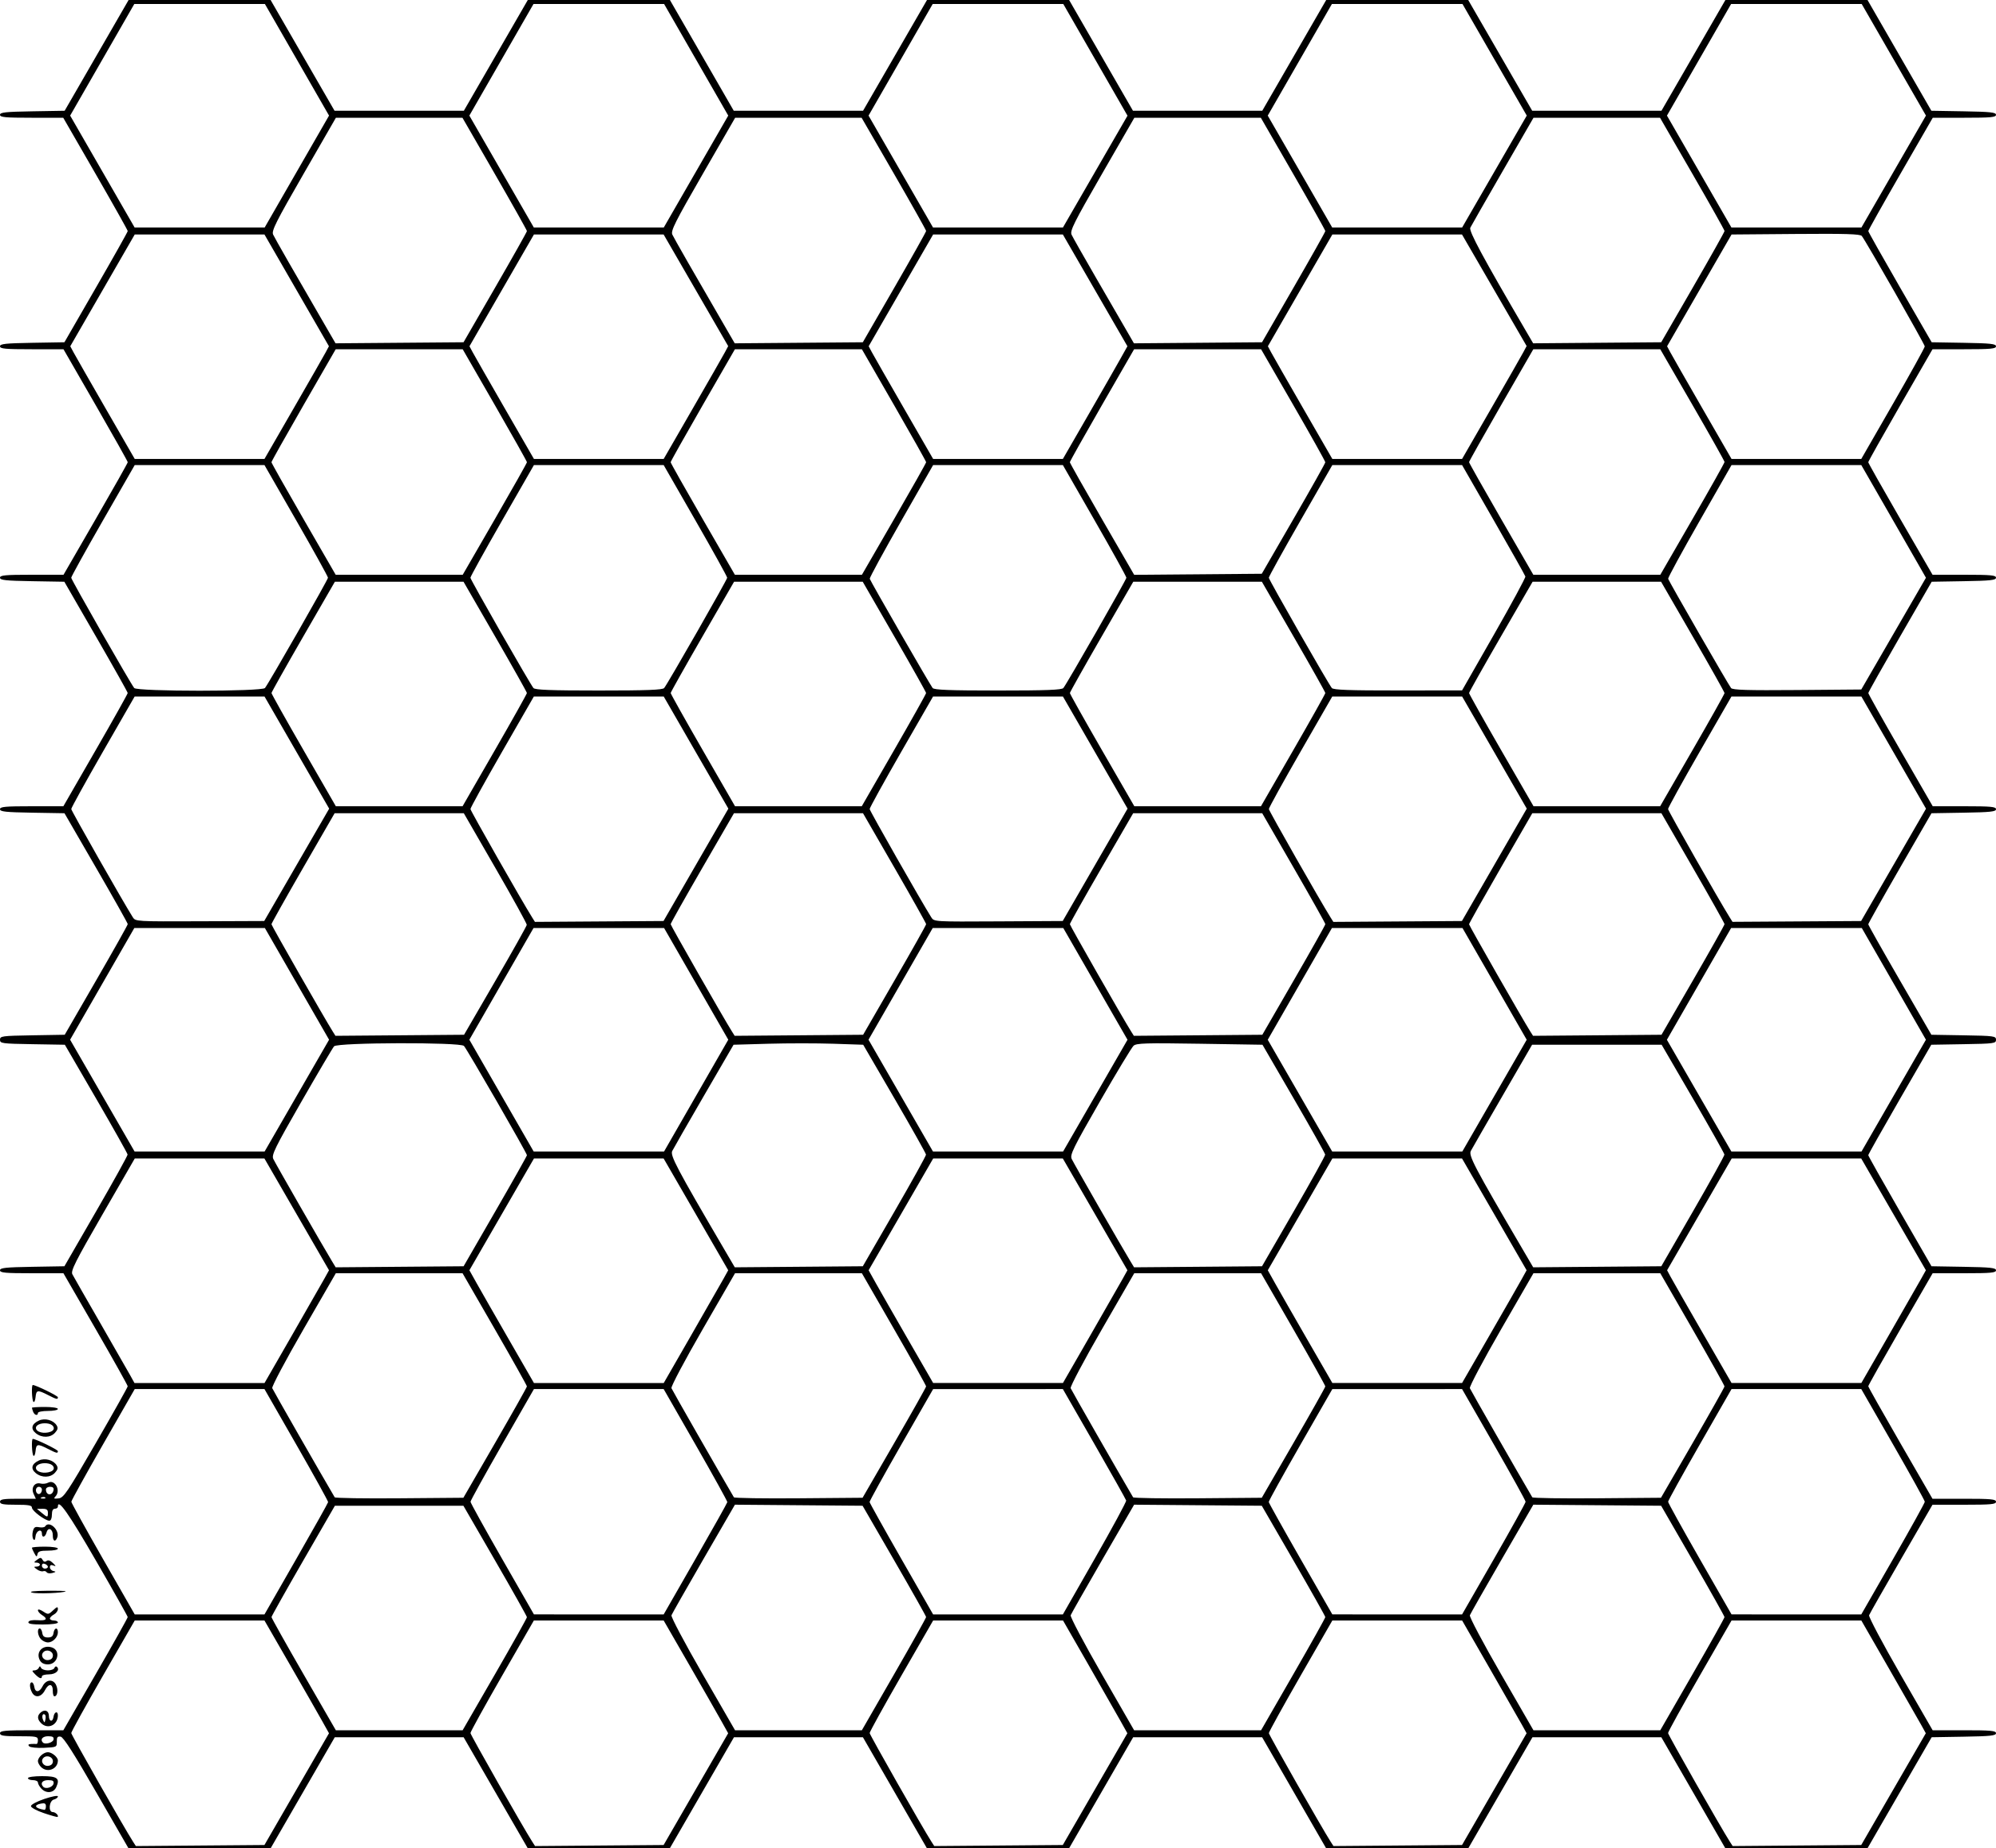 <?xml version="1.0" encoding="UTF-8" standalone="no"?>
<svg
   xmlns:dc="http://purl.org/dc/elements/1.1/"
   xmlns:cc="http://creativecommons.org/ns#"
   xmlns:rdf="http://www.w3.org/1999/02/22-rdf-syntax-ns#"
   xmlns:svg="http://www.w3.org/2000/svg"
   xmlns="http://www.w3.org/2000/svg"
   xmlns:sodipodi="http://sodipodi.sourceforge.net/DTD/sodipodi-0.dtd"
   xmlns:inkscape="http://www.inkscape.org/namespaces/inkscape"
   version="1.1"
   id="svg2"
   width="320"
   height="296.32"
   viewBox="0 0 320 296.32"
   sodipodi:docname="honeycomb.svg"
   inkscape:version="1.0.2-2 (e86c870879, 2021-01-15)">
  <defs
     id="defs6" />
  <sodipodi:namedview
     pagecolor="#ffffff"
     bordercolor="#666666"
     borderopacity="1"
     objecttolerance="10"
     gridtolerance="10"
     guidetolerance="10"
     inkscape:pageopacity="0"
     inkscape:pageshadow="2"
     inkscape:window-width="984"
     inkscape:window-height="480"
     id="namedview4"
     showgrid="false"
     inkscape:zoom="0.34590982"
     inkscape:cx="159.90307"
     inkscape:cy="47.752436"
     inkscape:window-x="0"
     inkscape:window-y="0"
     inkscape:window-maximized="0"
     inkscape:current-layer="g10" />
  <g
     inkscape:groupmode="layer"
     inkscape:label="Image"
     id="g10">
    <path
       style="fill:#000000;stroke-width:0.32"
       d="m 15.459,287.44 c -3.666,-6.369 -5.289,-8.906 -5.739,-8.974 -0.498,-0.074 -0.625,0.09 -0.614,0.8 0.013,0.877 -0.025,0.895 -2.034,0.99 -1.141,0.054 -2.196,-0.052 -2.384,-0.24 -0.235,-0.235 -0.149,-0.348 0.287,-0.374 0.343,-0.021 0.732,-0.021 0.864,0 0.132,0.021 0.24,-0.25 0.24,-0.602 0,-0.595 -0.213,-0.64 -3.04,-0.64 -2.489,0 -3.04,-0.087 -3.04,-0.48 0,-0.406 0.778,-0.48 5.079,-0.48 h 5.079 l 5.161,-8.947 c 2.839,-4.921 5.159,-9.061 5.156,-9.2 -0.003,-0.139 -2.295,-4.213 -5.094,-9.053 C 10.969,242.611 9.28,240.212 9.28,241.577 c 0,0.189 -0.216,0.343 -0.48,0.343 -0.32,0 -0.48,0.32 -0.48,0.96 0,0.562 -0.168,0.96 -0.406,0.96 -0.672,0 -2.794,-1.589 -2.794,-2.092 0,-0.372 -0.526,-0.468 -2.56,-0.468 -2.062,0 -2.56,-0.093 -2.56,-0.48 0,-0.391 0.533,-0.48 2.873,-0.48 H 5.746 l -0.36,-0.791 c -0.452,-0.991 0.167,-1.898 1.123,-1.648 0.349,0.091 0.889,0.029 1.2,-0.137 1.108,-0.593 2.094,1.273 1.17,2.216 -0.323,0.33 -0.225,0.388 0.507,0.304 0.823,-0.095 1.381,-0.925 5.994,-8.905 2.798,-4.84 5.09,-8.922 5.093,-9.071 0.003,-0.149 -2.314,-4.289 -5.149,-9.2 l -5.155,-8.929 H 5.085 C 0.816,204.16 0,204.084 0,203.688 c 0,-0.393 0.865,-0.487 5.163,-0.56 l 5.163,-0.088 5.077,-8.793 c 2.793,-4.836 5.066,-8.94 5.052,-9.12 -0.014,-0.18 -2.283,-4.215 -5.042,-8.967 l -5.016,-8.64 -5.198,-0.088 C 0.287,167.349 0,167.31 0,166.72 c 0,-0.59 0.287,-0.629 5.188,-0.712 l 5.188,-0.088 5.052,-8.745 c 2.779,-4.81 5.052,-8.858 5.052,-8.996 0,-0.138 -2.282,-4.195 -5.071,-9.015 L 10.338,130.4 5.169,130.312 C 0.866,130.239 0,130.145 0,129.752 0,129.356 0.816,129.28 5.079,129.28 h 5.079 l 5.161,-8.958 c 2.838,-4.927 5.158,-9.067 5.155,-9.2 -0.003,-0.133 -2.29,-4.202 -5.083,-9.042 L 10.315,93.28 5.157,93.192 C 0.865,93.119 0,93.025 0,92.632 0,92.236 0.817,92.16 5.092,92.16 H 10.185 L 15.332,83.248 C 18.164,78.346 20.48,74.236 20.48,74.114 c 0,-0.122 -2.318,-4.248 -5.151,-9.168 l -5.151,-8.946 H 5.089 C 0.817,56 0,55.924 0,55.528 c 0,-0.393 0.865,-0.487 5.164,-0.56 l 5.164,-0.088 5.074,-8.8 c 2.791,-4.84 5.075,-8.903 5.076,-9.029 7.79e-4,-0.126 -2.325,-4.266 -5.169,-9.2 l -5.171,-8.971 H 5.069 C 0.814,18.88 0,18.804 0,18.408 c 0,-0.393 0.868,-0.487 5.183,-0.56 L 10.366,17.76 15.492,8.88 20.618,0 H 32 43.382 l 5.126,8.88 5.126,8.88 H 64 74.365 L 79.492,8.88 84.618,0 H 96.01 107.401 l 5.118,8.88 5.118,8.88 h 10.364 10.364 L 143.492,8.88 148.618,0 h 11.392 11.392 l 5.118,8.88 5.118,8.88 h 10.364 10.364 L 207.492,8.88 212.618,0 h 11.383 11.383 l 5.13,8.88 5.13,8.88 h 10.361 10.361 L 271.492,8.88 276.618,0 h 11.392 11.392 l 5.118,8.88 5.118,8.88 5.181,0.088 c 4.314,0.073 5.181,0.167 5.181,0.56 0,0.396 -0.814,0.472 -5.069,0.472 h -5.069 l -5.171,8.971 c -2.844,4.934 -5.168,9.074 -5.165,9.2 0.003,0.126 2.29,4.189 5.083,9.029 l 5.077,8.8 5.157,0.088 c 4.293,0.073 5.157,0.167 5.157,0.56 0,0.396 -0.817,0.472 -5.089,0.472 h -5.089 l -5.151,8.946 c -2.833,4.92 -5.151,9.046 -5.151,9.168 0,0.122 2.319,4.232 5.153,9.134 l 5.153,8.912 h 5.087 c 4.27,0 5.087,0.076 5.087,0.472 0,0.393 -0.864,0.487 -5.155,0.56 l -5.155,0.088 -5.077,8.8 c -2.792,4.84 -5.081,8.91 -5.085,9.045 -0.004,0.135 2.318,4.275 5.161,9.2 l 5.168,8.955 h 5.072 c 4.257,0 5.072,0.076 5.072,0.472 0,0.393 -0.866,0.487 -5.172,0.56 l -5.172,0.088 -5.068,8.789 c -2.788,4.834 -5.068,8.891 -5.068,9.017 0,0.126 2.277,4.163 5.06,8.971 l 5.06,8.743 5.18,0.088 c 4.893,0.083 5.18,0.123 5.18,0.712 0,0.59 -0.287,0.629 -5.188,0.712 l -5.188,0.088 -5.052,8.745 c -2.779,4.81 -5.052,8.843 -5.052,8.962 0,0.119 2.281,4.176 5.069,9.015 l 5.069,8.798 5.171,0.088 c 4.305,0.073 5.171,0.167 5.171,0.56 0,0.396 -0.816,0.472 -5.079,0.472 h -5.079 l -5.161,8.947 c -2.839,4.921 -5.161,9.046 -5.161,9.168 0,0.121 2.316,4.231 5.148,9.133 l 5.148,8.912 h 5.092 c 4.313,0 5.092,0.073 5.092,0.48 0,0.407 -0.779,0.48 -5.091,0.48 h -5.091 l -4.996,8.631 c -2.748,4.747 -5.074,8.835 -5.17,9.086 -0.096,0.25 2.157,4.502 5.007,9.449 l 5.182,8.994 h 5.079 c 4.264,0 5.079,0.076 5.079,0.472 0,0.393 -0.865,0.487 -5.157,0.56 l -5.157,0.088 -5.132,8.88 -5.132,8.88 h -11.421 -11.421 l -5.118,-8.88 -5.118,-8.88 H 256.016 245.686 l -5.132,8.88 -5.132,8.88 h -11.421 -11.421 l -5.118,-8.88 -5.118,-8.88 h -10.336 -10.336 l -5.125,8.88 -5.125,8.88 h -11.422 -11.421 l -5.118,-8.88 -5.118,-8.88 H 128.009 117.672 l -5.129,8.88 -5.129,8.88 H 96 84.586 l -5.129,-8.88 -5.129,-8.88 H 64 53.672 l -5.129,8.88 -5.129,8.88 h -11.421 -11.421 z m 32.111,-0.56 5.175,-8.96 -1.173,-2.098 c -0.645,-1.154 -2.973,-5.222 -5.173,-9.04 l -4,-6.942 -10.4,0.002 -10.4,0.002 -5.093,8.848 c -2.801,4.867 -5.088,9.006 -5.082,9.198 0.009,0.297 8.508,15.242 9.891,17.394 l 0.465,0.724 10.307,-0.084 10.307,-0.084 5.175,-8.96 z m 63.997,0 5.174,-8.96 -1.171,-2.098 c -0.644,-1.154 -2.97,-5.222 -5.17,-9.04 l -4,-6.942 H 95.995 85.589 l -5.088,8.849 c -2.798,4.867 -5.083,9.007 -5.077,9.2 0.009,0.298 8.503,15.236 9.891,17.396 l 0.465,0.724 10.306,-0.084 10.306,-0.084 z m 64,0 5.174,-8.96 -1.171,-2.093 c -0.644,-1.151 -2.965,-5.219 -5.157,-9.04 l -3.987,-6.947 -10.413,0.002 -10.413,0.002 -5.093,8.848 c -2.801,4.867 -5.088,9.006 -5.082,9.198 0.01,0.297 8.508,15.242 9.89,17.394 l 0.465,0.724 10.306,-0.084 10.306,-0.084 5.174,-8.96 z m 64.005,0 5.176,-8.96 -0.725,-1.312 c -0.399,-0.722 -2.725,-4.79 -5.169,-9.04 l -4.444,-7.728 -10.405,9.6e-4 -10.405,9.6e-4 -5.093,8.863 c -2.801,4.875 -5.088,9.014 -5.082,9.199 0.01,0.287 8.546,15.289 9.89,17.38 l 0.465,0.724 10.307,-0.084 10.307,-0.084 5.176,-8.96 z m 64,0 5.176,-8.96 -0.725,-1.312 c -0.399,-0.722 -2.725,-4.79 -5.169,-9.04 l -4.444,-7.728 -10.405,0.002 -10.405,0.002 -5.093,8.848 c -2.801,4.867 -5.088,9.006 -5.082,9.198 0.01,0.297 8.508,15.242 9.89,17.394 l 0.465,0.724 10.307,-0.084 10.307,-0.084 5.176,-8.96 z M 8.583,278.934 c 0.078,-0.405 -0.134,-0.534 -0.88,-0.534 -0.885,0 -1.312,0.525 -0.824,1.013 0.364,0.364 1.608,0.014 1.704,-0.48 z M 79.325,268.511 c 2.835,-4.911 5.153,-9.051 5.151,-9.2 -0.002,-0.149 -2.294,-4.231 -5.093,-9.071 l -5.089,-8.8 H 63.992 53.69 l -5.078,8.8 c -2.793,4.84 -5.081,8.914 -5.085,9.053 -0.004,0.139 2.315,4.279 5.154,9.2 l 5.161,8.947 h 10.164 10.164 z m 64.003,-0.024 c 2.834,-4.924 5.15,-9.064 5.147,-9.2 -0.003,-0.136 -2.296,-4.207 -5.095,-9.047 l -5.09,-8.8 -10.233,-0.084 -10.233,-0.084 -4.999,8.635 c -2.749,4.749 -5.078,8.843 -5.176,9.096 -0.099,0.258 2.109,4.424 5.008,9.449 l 5.185,8.988 h 10.166 10.166 z m 64.001,0.007 c 2.833,-4.92 5.148,-9.06 5.145,-9.2 -0.003,-0.14 -2.296,-4.214 -5.095,-9.054 l -5.09,-8.8 -10.233,-0.084 -10.233,-0.084 -4.999,8.635 c -2.749,4.749 -5.078,8.841 -5.174,9.093 -0.097,0.253 2.141,4.483 4.999,9.449 l 5.174,8.992 h 10.177 10.177 l 5.151,-8.946 z m 64,0 c 2.833,-4.92 5.148,-9.06 5.145,-9.2 -0.003,-0.14 -2.291,-4.214 -5.083,-9.054 l -5.077,-8.8 -10.245,-0.084 -10.245,-0.084 -4.999,8.635 c -2.749,4.749 -5.078,8.843 -5.176,9.096 -0.099,0.258 2.109,4.424 5.008,9.449 l 5.185,8.988 h 10.168 10.168 l 5.151,-8.946 z M 47.485,249.994 c 2.797,-4.881 5.101,-8.991 5.12,-9.133 C 52.624,240.718 50.336,236.581 47.52,231.667 L 42.4,222.732 H 32 21.6 l -5.085,8.874 c -2.797,4.881 -5.082,9.018 -5.079,9.194 0.003,0.176 2.292,4.313 5.085,9.194 l 5.079,8.874 10.4,-1.3e-4 10.4,-1.3e-4 z m 64,0 c 2.797,-4.881 5.101,-8.991 5.12,-9.133 0.019,-0.142 -2.269,-4.28 -5.085,-9.194 l -5.12,-8.935 H 96 85.6 l -5.085,8.874 c -2.797,4.881 -5.084,9.018 -5.083,9.194 0.001,0.176 2.289,4.312 5.085,9.191 l 5.083,8.871 10.4,0.003 10.4,0.003 5.085,-8.874 z m 64.035,-0.089 c 2.816,-4.93 5.079,-9.117 5.03,-9.304 -0.05,-0.187 -2.354,-4.285 -5.12,-9.105 l -5.03,-8.764 -10.4,0.003 -10.4,0.003 -5.107,8.913 c -2.809,4.902 -5.094,9.038 -5.079,9.191 0.015,0.153 2.313,4.272 5.107,9.153 l 5.079,8.874 10.4,-1.3e-4 10.4,-1.3e-4 5.12,-8.964 z m 63.973,0.089 c 2.801,-4.881 5.093,-9.018 5.093,-9.194 0,-0.176 -2.292,-4.313 -5.093,-9.194 L 234.4,222.732 l -10.4,0.003 -10.4,0.003 -5.111,8.91 c -2.811,4.9 -5.099,9.036 -5.083,9.191 0.016,0.155 2.316,4.273 5.111,9.152 l 5.083,8.871 10.4,0.003 10.4,0.003 5.093,-8.874 z m 64,0 c 2.801,-4.881 5.093,-9.018 5.093,-9.194 0,-0.176 -2.292,-4.313 -5.093,-9.194 L 298.4,222.732 l -10.4,-1.6e-4 -10.4,-1.6e-4 -5.085,8.874 c -2.797,4.881 -5.084,9.018 -5.083,9.194 10e-4,0.176 2.289,4.312 5.085,9.191 l 5.083,8.871 10.4,0.003 10.4,0.003 5.093,-8.874 z M 7.68,242.56 c 0,-0.487 -0.21,-0.637 -0.88,-0.629 l -0.88,0.011 0.755,0.629 C 7.614,243.353 7.68,243.352 7.68,242.56 Z M 7.273,240.127 C 7.167,240.02 6.891,240.009 6.66,240.101 c -0.255,0.102 -0.179,0.178 0.193,0.193 0.337,0.014 0.526,-0.062 0.42,-0.168 z m 72.106,-8.767 c 2.799,-4.84 5.092,-8.914 5.095,-9.053 0.003,-0.139 -2.317,-4.279 -5.156,-9.2 l -5.161,-8.947 H 63.998 53.84 l -5.185,8.984 c -2.89,5.006 -5.107,9.187 -5.009,9.444 0.127,0.331 7.716,13.592 10.013,17.497 0.079,0.134 4.753,0.206 10.387,0.16 l 10.243,-0.084 z m 64,0 c 2.799,-4.84 5.092,-8.914 5.095,-9.054 0.003,-0.14 -2.312,-4.28 -5.145,-9.2 l -5.151,-8.946 H 128.009 117.84 l -5.185,8.984 c -2.89,5.006 -5.107,9.187 -5.009,9.444 0.127,0.331 7.716,13.592 10.013,17.497 0.079,0.134 4.753,0.206 10.387,0.16 l 10.243,-0.084 z m 64,0 c 2.799,-4.84 5.092,-8.914 5.095,-9.054 0.003,-0.14 -2.312,-4.28 -5.145,-9.2 l -5.151,-8.946 h -10.168 -10.168 l -5.185,8.988 c -2.852,4.943 -5.106,9.193 -5.01,9.444 0.126,0.328 7.729,13.613 10.012,17.493 0.079,0.134 4.753,0.206 10.387,0.16 l 10.243,-0.084 z m 64,0 c 2.799,-4.84 5.092,-8.914 5.095,-9.054 0.003,-0.14 -2.312,-4.28 -5.145,-9.2 l -5.151,-8.946 h -10.168 -10.168 l -5.185,8.988 c -2.852,4.943 -5.106,9.193 -5.01,9.444 0.126,0.328 7.729,13.613 10.012,17.493 0.079,0.134 4.753,0.206 10.387,0.16 l 10.243,-0.084 z M 6.72,238.861 c 0,-0.254 -0.216,-0.461 -0.48,-0.461 -0.482,0 -0.658,0.676 -0.275,1.058 C 6.263,239.757 6.72,239.396 6.72,238.861 Z m 1.863,0.072 c 0.07,-0.36 -0.113,-0.533 -0.56,-0.533 -0.365,0 -0.663,0.192 -0.663,0.427 0,0.98 1.037,1.071 1.223,0.107 z M 46.854,214.032 c 2.444,-4.25 4.77,-8.318 5.169,-9.04 l 0.725,-1.312 -5.177,-8.96 -5.177,-8.96 H 32 21.605 l -5.169,8.96 c -4.363,7.563 -5.117,9.06 -4.836,9.6 0.183,0.352 2.159,3.808 4.391,7.68 2.232,3.872 4.397,7.652 4.812,8.4 l 0.755,1.36 h 10.426 10.426 z m 64,0 c 2.444,-4.25 4.77,-8.318 5.169,-9.04 l 0.725,-1.312 -5.177,-8.96 -5.177,-8.96 H 96 85.605 l -5.175,8.96 -5.175,8.96 1.173,2.098 c 0.645,1.154 2.973,5.222 5.173,9.04 l 4,6.942 h 10.405 10.405 z m 64,0 c 2.444,-4.25 4.77,-8.318 5.169,-9.04 l 0.725,-1.312 -5.177,-8.96 -5.177,-8.96 h -10.393 -10.393 l -5.174,8.96 -5.174,8.96 1.171,2.1 c 0.644,1.155 2.97,5.221 5.17,9.037 l 4,6.937 10.405,0.003 10.405,0.003 4.444,-7.728 z m 63.925,0.126 c 2.409,-4.179 4.737,-8.246 5.174,-9.038 l 0.795,-1.44 -5.177,-8.96 -5.177,-8.96 H 224 213.605 l -5.175,8.96 -5.175,8.96 1.173,2.1 c 0.645,1.155 2.973,5.221 5.173,9.037 l 4,6.937 10.4,9.6e-4 10.4,9.6e-4 4.379,-7.598 z m 64.075,-0.126 c 2.444,-4.25 4.773,-8.318 5.175,-9.04 l 0.731,-1.312 -5.184,-8.96 -5.184,-8.96 H 288.009 277.626 l -5.178,8.96 -5.178,8.96 0.525,0.986 c 0.289,0.543 2.613,4.609 5.165,9.037 l 4.64,8.051 10.405,0.003 10.405,0.003 4.444,-7.728 z M 79.402,194.247 c 2.793,-4.836 5.078,-8.893 5.078,-9.015 0,-0.331 -9.608,-17 -10.1,-17.523 -0.577,-0.613 -20.245,-0.556 -20.82,0.06 -0.2,0.215 -2.551,4.2 -5.224,8.855 -4.282,7.457 -4.82,8.552 -4.522,9.207 0.31,0.679 7.889,13.891 9.37,16.334 l 0.633,1.044 10.254,-0.084 10.254,-0.084 z m 64.001,0.009 c 2.792,-4.831 5.068,-8.935 5.056,-9.12 -0.012,-0.185 -2.282,-4.224 -5.046,-8.976 l -5.025,-8.64 -4.794,-0.16 c -2.637,-0.088 -7.313,-0.088 -10.391,0 l -5.597,0.16 -4.739,8.16 c -2.606,4.488 -4.897,8.481 -5.092,8.874 -0.359,0.727 0.695,2.722 8.291,15.69 l 1.736,2.964 10.262,-0.084 10.262,-0.084 z m 64,0 c 2.792,-4.831 5.066,-8.935 5.052,-9.12 -0.014,-0.185 -2.282,-4.224 -5.04,-8.976 l -5.015,-8.64 -10.064,-0.16 c -8.649,-0.138 -10.14,-0.092 -10.602,0.32 -0.296,0.264 -2.726,4.287 -5.4,8.94 -4.296,7.476 -4.822,8.547 -4.522,9.207 0.311,0.683 7.886,13.887 9.372,16.338 l 0.633,1.044 10.254,-0.084 10.254,-0.084 5.077,-8.784 z m 64.009,-0.005 c 2.788,-4.834 5.059,-8.938 5.049,-9.12 -0.011,-0.182 -2.281,-4.219 -5.044,-8.971 l -5.024,-8.64 h -10.383 -10.383 l -4.714,8.145 c -2.593,4.48 -4.889,8.472 -5.103,8.872 -0.4,0.748 0.514,2.487 8.257,15.707 l 1.736,2.964 10.27,-0.084 10.27,-0.084 z m -223.82,-18.574 5.167,-8.963 -5.148,-8.957 -5.148,-8.957 H 32 21.537 l -5.148,8.957 -5.148,8.957 5.167,8.963 5.167,8.963 H 32 42.424 Z m 64.018,-0.001 5.148,-8.964 -5.147,-8.956 -5.147,-8.956 H 96.001 85.539 l -5.145,8.959 -5.145,8.959 5.155,8.961 5.155,8.961 h 10.451 10.451 l 5.148,-8.964 z m 63.992,0.004 5.161,-8.96 -5.15,-8.96 -5.15,-8.96 H 160 149.537 l -5.148,8.957 -5.148,8.957 5.167,8.963 5.167,8.963 h 10.431 10.431 l 5.161,-8.96 z m 64,0 5.161,-8.96 -5.15,-8.96 -5.15,-8.96 h -10.462 -10.462 l -5.146,8.961 -5.146,8.961 5.165,8.959 5.165,8.959 h 10.431 10.431 l 5.161,-8.96 z m 64.002,-0.003 5.163,-8.962 -5.143,-8.957 -5.143,-8.958 H 288.008 277.538 l -5.15,8.961 -5.15,8.961 4.013,6.959 c 2.207,3.827 4.533,7.859 5.168,8.959 l 1.155,2 h 10.433 10.433 l 5.163,-8.962 z M 79.412,157.28 c 2.759,-4.752 5.028,-8.796 5.042,-8.988 0.014,-0.191 -2.251,-4.295 -5.035,-9.12 L 74.359,130.4 H 64.003 53.646 l -5.063,8.778 c -2.785,4.828 -5.063,8.887 -5.063,9.021 0,0.207 8.493,15.075 9.806,17.166 l 0.455,0.724 10.308,-0.084 10.308,-0.084 z m 64.015,-0.105 c 2.779,-4.81 5.053,-8.854 5.053,-8.988 0,-0.133 -2.277,-4.19 -5.061,-9.015 L 138.359,130.4 h -10.345 -10.345 l -5.074,8.769 c -2.791,4.823 -5.074,8.882 -5.074,9.021 0,0.213 8.461,15.033 9.806,17.175 l 0.455,0.724 10.297,-0.084 10.297,-0.084 z m 64,0 c 2.779,-4.81 5.053,-8.854 5.053,-8.988 0,-0.133 -2.277,-4.19 -5.061,-9.015 L 202.359,130.4 h -10.345 -10.345 l -5.074,8.769 c -2.791,4.823 -5.074,8.882 -5.074,9.021 0,0.213 8.461,15.033 9.806,17.175 l 0.455,0.724 10.297,-0.084 10.297,-0.084 z m 64,0 c 2.779,-4.81 5.053,-8.854 5.053,-8.988 0,-0.133 -2.277,-4.19 -5.061,-9.015 L 266.359,130.4 h -10.351 -10.351 l -5.069,8.789 c -2.788,4.834 -5.069,8.891 -5.069,9.016 0,0.202 8.641,15.331 9.801,17.16 l 0.459,0.724 10.297,-0.084 10.297,-0.084 z M 47.568,138.672 52.773,129.664 47.591,120.672 42.408,111.68 H 31.999 21.589 l -5.088,8.849 c -2.798,4.867 -5.083,9.007 -5.076,9.2 0.01,0.288 8.367,14.985 9.867,17.353 0.427,0.674 0.547,0.681 10.75,0.64 l 10.319,-0.042 z m 64.006,-10e-4 5.198,-9.009 -5.182,-8.991 -5.182,-8.991 H 95.999 85.589 l -5.088,8.849 c -2.798,4.867 -5.083,9.007 -5.077,9.2 0.009,0.285 8.253,14.772 9.892,17.381 l 0.446,0.71 10.307,-0.07 10.307,-0.07 5.198,-9.009 z m 64,0 5.198,-9.009 -5.182,-8.991 -5.182,-8.991 h -10.409 -10.409 l -5.088,8.849 c -2.798,4.867 -5.083,9.007 -5.077,9.2 0.009,0.284 8.242,14.753 9.884,17.37 0.437,0.697 0.467,0.698 10.753,0.64 l 10.314,-0.059 5.198,-9.009 z m 64,0 5.198,-9.009 -5.182,-8.991 -5.182,-8.991 h -10.409 -10.409 l -5.088,8.849 c -2.798,4.867 -5.083,9.007 -5.077,9.2 0.009,0.285 8.255,14.774 9.893,17.383 l 0.447,0.711 10.306,-0.071 10.306,-0.071 5.198,-9.009 z m 64.003,0.004 5.202,-9.005 -5.181,-8.995 -5.181,-8.995 h -10.414 -10.414 l -5.088,8.849 c -2.798,4.867 -5.083,9.007 -5.077,9.2 0.009,0.284 8.25,14.766 9.889,17.378 l 0.443,0.706 10.309,-0.066 10.309,-0.066 5.202,-9.005 z M 79.319,120.322 c 2.838,-4.927 5.158,-9.067 5.155,-9.2 -0.003,-0.133 -2.291,-4.202 -5.083,-9.042 L 74.314,93.28 H 64 53.686 L 48.609,102.08 c -2.792,4.84 -5.08,8.909 -5.083,9.042 -0.003,0.133 2.316,4.273 5.155,9.2 L 53.842,129.28 H 64 74.158 Z m 64,0 c 2.838,-4.927 5.158,-9.067 5.155,-9.2 -0.003,-0.133 -2.291,-4.202 -5.083,-9.042 l -5.077,-8.8 H 128 117.686 L 112.609,102.08 c -2.792,4.84 -5.08,8.909 -5.083,9.042 -0.003,0.133 2.316,4.273 5.155,9.2 l 5.161,8.958 H 128 138.158 Z m 64,0 c 2.838,-4.927 5.16,-9.067 5.159,-9.2 -9.6e-4,-0.133 -2.29,-4.202 -5.087,-9.042 l -5.085,-8.8 H 191.996 181.686 L 176.609,102.08 c -2.792,4.84 -5.08,8.91 -5.083,9.045 -0.003,0.135 2.32,4.275 5.162,9.2 l 5.168,8.955 h 10.151 10.151 z m 63.999,0.011 c 2.839,-4.921 5.161,-9.061 5.16,-9.2 -9.6e-4,-0.139 -2.29,-4.213 -5.087,-9.053 l -5.085,-8.8 H 256.006 245.707 L 240.617,102.08 c -2.799,4.84 -5.091,8.91 -5.093,9.045 -0.002,0.135 2.322,4.275 5.164,9.2 l 5.168,8.955 h 10.15 10.15 l 5.161,-8.947 z M 42.481,110.32 c 0.622,-0.78 10.099,-17.365 10.102,-17.68 0.002,-0.176 -2.288,-4.313 -5.09,-9.194 L 42.4,74.572 H 32 21.6 l -5.093,8.874 c -2.801,4.881 -5.091,9.018 -5.088,9.194 0.005,0.321 9.49,16.931 10.096,17.68 0.469,0.579 20.504,0.579 20.966,0 z m 64,0 c 0.622,-0.78 10.099,-17.365 10.102,-17.68 0.002,-0.176 -2.288,-4.313 -5.09,-9.194 L 106.4,74.572 H 96 85.6 l -5.093,8.874 c -2.801,4.881 -5.092,9.018 -5.09,9.194 0.004,0.315 9.48,16.9 10.102,17.68 0.243,0.305 2.735,0.4 10.481,0.4 7.746,0 10.237,-0.095 10.481,-0.4 z m 64,0 c 0.622,-0.78 10.099,-17.365 10.102,-17.68 0.002,-0.176 -2.288,-4.313 -5.09,-9.194 l -5.093,-8.874 -10.4,-1.6e-4 -10.4,-1.6e-4 -5.12,8.964 c -2.816,4.93 -5.085,9.1 -5.042,9.268 0.097,0.38 9.645,16.97 10.082,17.517 0.243,0.305 2.735,0.4 10.481,0.4 7.746,0 10.237,-0.095 10.481,-0.4 z M 239.52,101.739 c 2.816,-4.93 5.079,-9.115 5.03,-9.301 -0.05,-0.186 -2.354,-4.282 -5.12,-9.102 L 234.4,74.572 H 224 213.6 l -5.093,8.874 c -2.801,4.881 -5.092,9.018 -5.09,9.194 0.004,0.315 9.48,16.9 10.102,17.68 0.243,0.305 2.75,0.398 10.6,0.391 l 10.281,-0.009 5.12,-8.963 z m 64.065,-0.138 5.185,-8.959 -1.025,-1.799 c -0.564,-0.989 -2.897,-5.056 -5.185,-9.036 l -4.16,-7.238 -10.4,9.6e-4 -10.4,9.6e-4 -5.12,8.964 c -2.816,4.93 -5.085,9.1 -5.042,9.268 0.098,0.382 9.647,16.972 10.085,17.522 0.25,0.314 2.62,0.386 10.599,0.32 L 298.4,110.56 Z M 79.332,83.248 C 82.164,78.346 84.48,74.236 84.48,74.114 c 0,-0.122 -2.318,-4.248 -5.151,-9.168 L 74.179,56 H 64 53.821 l -5.151,8.946 C 45.838,69.866 43.52,73.992 43.52,74.114 c 0,0.122 2.316,4.232 5.148,9.134 l 5.148,8.912 H 64 74.185 Z m 64,0 c 2.831,-4.902 5.148,-9.012 5.148,-9.134 0,-0.122 -2.318,-4.248 -5.151,-9.168 l -5.151,-8.946 H 128 117.821 l -5.151,8.946 c -2.833,4.92 -5.151,9.046 -5.151,9.168 0,0.122 2.316,4.232 5.148,9.134 l 5.148,8.912 H 128 138.185 Z M 207.379,83.2 c 2.799,-4.84 5.092,-8.924 5.095,-9.075 0.003,-0.151 -2.312,-4.291 -5.146,-9.2 l -5.151,-8.925 H 191.999 181.821 l -5.151,8.946 c -2.833,4.92 -5.151,9.046 -5.151,9.168 0,0.122 2.32,4.234 5.156,9.138 l 5.156,8.917 10.229,-0.084 10.229,-0.084 z m 63.953,0.048 c 2.831,-4.902 5.148,-9.027 5.148,-9.168 0,-0.141 -2.319,-4.266 -5.153,-9.168 l -5.153,-8.912 H 255.997 245.821 l -5.151,8.946 C 237.838,69.866 235.52,73.986 235.52,74.101 c 0,0.115 2.318,4.225 5.151,9.134 l 5.151,8.925 h 10.181 10.181 z M 47.04,65.542 c 2.552,-4.427 4.877,-8.493 5.167,-9.036 l 0.527,-0.987 -5.167,-8.959 L 42.4,37.6 H 32 21.6 l -5.167,8.959 -5.167,8.959 0.527,0.987 C 12.083,57.048 14.408,61.114 16.96,65.542 L 21.6,73.591 H 32 42.4 Z m 64,0.002 c 2.552,-4.428 4.879,-8.499 5.172,-9.047 l 0.532,-0.996 -5.175,-8.95 -5.175,-8.95 H 95.996 85.6 l -5.167,8.959 -5.167,8.959 0.527,0.987 c 0.29,0.543 2.615,4.609 5.167,9.036 l 4.64,8.049 10.4,0.002 10.4,0.002 4.64,-8.051 z m 63.36,1.113 c 2.2,-3.815 4.528,-7.882 5.174,-9.037 l 1.174,-2.1 -5.174,-8.96 -5.174,-8.96 H 160 149.6 l -5.167,8.959 -5.167,8.959 0.527,0.987 c 0.29,0.543 2.615,4.609 5.167,9.036 l 4.64,8.049 10.4,0.001 10.4,0.001 4,-6.937 z m 64.64,-1.113 c 2.552,-4.428 4.881,-8.503 5.175,-9.055 l 0.535,-1.004 -5.181,-8.943 -5.181,-8.943 h -10.392 -10.392 l -5.168,8.96 -5.168,8.96 0.526,0.986 c 0.289,0.542 2.614,4.608 5.166,9.035 l 4.64,8.049 10.4,0.002 10.4,0.002 4.64,-8.051 z m 64.453,-0.807 c 2.801,-4.871 5.091,-9.009 5.088,-9.196 -0.005,-0.336 -9.467,-16.923 -10.1,-17.705 -0.254,-0.314 -2.627,-0.385 -10.602,-0.32 l -10.275,0.084 -5.168,8.96 -5.168,8.96 0.526,0.986 c 0.289,0.542 2.614,4.608 5.166,9.035 l 4.64,8.049 10.4,6.4e-4 10.4,6.4e-4 5.093,-8.856 z M 79.396,46.08 c 2.795,-4.84 5.082,-8.903 5.082,-9.029 6.4e-4,-0.126 -2.326,-4.266 -5.169,-9.2 L 74.139,18.88 H 63.995 53.851 l -5.192,9.015 c -4.446,7.721 -5.146,9.116 -4.872,9.717 0.271,0.596 3.398,6.053 8.75,15.272 l 1.256,2.164 10.261,-0.084 10.261,-0.084 z m 64.006,0 c 2.791,-4.84 5.075,-8.91 5.076,-9.044 6.4e-4,-0.134 -2.327,-4.274 -5.172,-9.2 l -5.173,-8.956 h -10.136 -10.136 l -5.196,9.016 c -4.449,7.719 -5.151,9.117 -4.877,9.717 0.271,0.595 3.399,6.055 8.749,15.272 l 1.256,2.164 10.267,-0.084 10.267,-0.084 z m 64,0 c 2.791,-4.84 5.075,-8.903 5.076,-9.029 6.4e-4,-0.126 -2.325,-4.266 -5.169,-9.2 l -5.171,-8.971 H 192 181.861 l -5.196,9.016 c -4.502,7.811 -5.153,9.112 -4.87,9.733 0.18,0.394 1.94,3.501 3.911,6.904 1.972,3.403 4.148,7.161 4.836,8.352 l 1.251,2.164 10.267,-0.084 10.267,-0.084 z m 64,0.007 c 2.793,-4.836 5.078,-8.906 5.078,-9.044 0,-0.138 -2.328,-4.281 -5.173,-9.207 l -5.173,-8.956 h -10.141 -10.141 l -4.926,8.532 c -2.709,4.692 -5.052,8.788 -5.206,9.101 -0.261,0.531 2.008,4.74 8.998,16.691 l 1.079,1.844 10.264,-0.084 10.264,-0.084 5.078,-8.793 z M 47.591,27.507 52.752,18.534 47.61,9.587 42.469,0.64 H 32 21.531 l -5.142,8.948 -5.142,8.948 5.168,8.972 5.168,8.972 h 10.424 10.424 z m 63.994,8.32e-4 5.168,-8.972 -5.142,-8.948 -5.142,-8.948 H 96 85.531 l -5.142,8.948 -5.142,8.948 5.168,8.972 5.168,8.972 H 96 106.417 l 5.168,-8.972 z m 64.001,0.008 5.176,-8.964 -5.147,-8.956 -5.147,-8.956 H 160 149.531 l -5.142,8.948 -5.142,8.948 5.168,8.972 5.168,8.972 h 10.414 10.414 l 5.176,-8.964 z m 64.005,-0.009 5.181,-8.974 -5.152,-8.946 -5.152,-8.946 h -10.469 -10.469 l -5.142,8.948 -5.142,8.948 5.168,8.972 5.168,8.972 h 10.414 10.414 z m 64.006,-8.22e-4 5.174,-8.975 -5.151,-8.945 -5.151,-8.945 h -10.469 -10.469 l -5.142,8.948 -5.142,8.948 5.168,8.972 5.168,8.972 h 10.42 10.42 z M 7.04,290.729 c -1.156,-0.391 -2.08,-0.892 -2.08,-1.127 0,-0.237 0.95,-0.744 2.16,-1.152 1.22,-0.411 2.16,-0.585 2.16,-0.4 0,0.181 -0.288,0.404 -0.64,0.496 -0.774,0.202 -0.935,2.013 -0.179,2.013 0.438,0 1.009,0.576 0.771,0.778 C 9.17,291.39 8.184,291.116 7.04,290.729 Z m 0.32,-1.085 c 0,-0.463 -0.178,-0.562 -0.8,-0.443 -1.246,0.238 -0.95,0.768 0.56,1.001 0.132,0.02 0.24,-0.231 0.24,-0.559 z M 6.61,286.775 C 6.318,286.453 6.08,286.021 6.08,285.815 c 0,-0.206 -0.36,-0.375 -0.8,-0.375 -0.44,0 -0.8,-0.144 -0.8,-0.32 0,-0.183 0.963,-0.32 2.25,-0.32 2.483,0 2.931,0.35 2.279,1.78 -0.43,0.944 -1.632,1.042 -2.399,0.194 z m 1.971,-0.775 c 0.083,-0.435 -0.113,-0.56 -0.877,-0.56 -0.934,0 -1.306,0.531 -0.757,1.08 0.408,0.408 1.524,0.053 1.633,-0.52 z M 6.583,283.337 C 6.306,283.061 6.08,282.639 6.08,282.4 c 0,-0.625 0.906,-1.44 1.6,-1.44 0.635,0 1.6,0.798 1.6,1.324 0,1.385 -1.701,2.049 -2.697,1.053 z M 8.48,282.404 c 0,-0.706 -0.995,-1.058 -1.516,-0.536 -0.538,0.538 -0.007,1.388 0.795,1.274 C 8.231,283.075 8.48,282.82 8.48,282.404 Z M 6.583,276.297 C 5.954,275.668 5.942,275.073 6.549,274.569 7.199,274.03 7.84,274.316 7.84,275.147 c 0,0.931 0.613,1.041 0.742,0.133 C 8.697,274.469 9.28,274.287 9.28,275.061 c 0,1.555 -1.631,2.303 -2.697,1.236 z m 0.645,-1.336 c -0.35,-0.35 -0.589,0.206 -0.338,0.785 0.238,0.548 0.255,0.548 0.388,-0.011 0.076,-0.322 0.054,-0.67 -0.05,-0.773 z m -2.097,-3.581 c -0.412,-0.77 -0.429,-1.621 -0.034,-1.621 0.164,0 0.344,0.324 0.4,0.72 0.136,0.957 0.827,0.915 1.321,-0.08 0.556,-1.119 1.714,-1.227 2.18,-0.202 0.366,0.804 0.21,1.802 -0.282,1.802 -0.144,0 -0.257,-0.382 -0.25,-0.849 0.018,-1.211 -0.662,-1.282 -1.257,-0.132 -0.581,1.123 -1.579,1.297 -2.079,0.361 z m 0.493,-2.92 c -0.519,-0.523 -0.536,-0.621 -0.107,-0.621 0.28,0 0.593,-0.18 0.696,-0.4 0.149,-0.32 0.224,-0.32 0.373,0 0.103,0.22 0.595,0.4 1.093,0.4 0.499,0 0.971,-0.18 1.05,-0.4 0.079,-0.22 0.252,-0.298 0.386,-0.174 0.558,0.519 -0.167,1.214 -1.266,1.214 -0.622,0 -1.13,0.144 -1.13,0.32 0,0.481 -0.408,0.355 -1.096,-0.339 z m 0.77,-2.233 c -0.703,-1.313 0.43,-2.543 1.91,-2.073 1.505,0.478 0.991,2.725 -0.624,2.725 -0.616,0 -1.057,-0.224 -1.286,-0.652 z M 8.48,265.444 c 0,-0.706 -0.995,-1.058 -1.516,-0.536 -0.538,0.538 -0.007,1.388 0.795,1.274 C 8.231,266.115 8.48,265.86 8.48,265.444 Z m -1.897,-2.587 c -0.546,-0.546 -0.687,-1.737 -0.205,-1.737 0.164,0 0.344,0.324 0.4,0.72 0.075,0.527 0.316,0.72 0.902,0.72 0.586,0 0.827,-0.193 0.902,-0.72 C 8.707,260.962 9.28,260.877 9.28,261.737 c 0,0.783 -0.828,1.623 -1.6,1.623 -0.327,0 -0.821,-0.226 -1.097,-0.503 z m -2.026,-2.769 c 0.083,-0.248 0.622,-0.357 1.467,-0.296 1.449,0.105 1.707,-0.207 0.696,-0.838 -0.352,-0.22 -0.64,-0.559 -0.64,-0.754 0,-0.21 0.338,-0.133 0.83,0.19 0.798,0.523 0.86,0.516 1.6,-0.179 C 9.143,257.617 9.28,257.582 9.28,258.013 c 0,0.288 -0.288,0.679 -0.64,0.867 -0.352,0.188 -0.64,0.481 -0.64,0.651 0,0.17 0.288,0.309 0.64,0.309 0.352,0 0.64,0.144 0.64,0.32 0,0.185 -1.022,0.32 -2.427,0.32 -1.773,0 -2.391,-0.106 -2.296,-0.392 z M 5.12,255.366 c -0.535,-0.175 0.25,-0.272 2.373,-0.294 1.745,-0.018 3.113,0.021 3.04,0.086 -0.314,0.279 -4.684,0.446 -5.413,0.207 z m 2.368,-3.258 c -0.106,-0.171 -0.364,-0.246 -0.574,-0.166 -0.21,0.08 -0.655,-0.054 -0.989,-0.298 -0.535,-0.391 -0.543,-0.444 -0.067,-0.444 0.298,0 0.541,-0.144 0.541,-0.32 0,-0.176 -0.244,-0.32 -0.541,-0.32 -0.471,0 -0.46,-0.059 0.08,-0.455 0.539,-0.395 0.656,-0.393 0.887,0.018 0.174,0.309 0.395,0.37 0.64,0.175 0.246,-0.196 0.592,-0.086 1.01,0.321 0.532,0.518 0.545,0.584 0.08,0.405 C 8.177,250.879 8,250.968 8,251.302 c 0,0.27 0.252,0.543 0.56,0.607 0.455,0.095 0.426,0.153 -0.16,0.313 -0.396,0.108 -0.806,0.057 -0.912,-0.115 z M 7.68,251.234 c 0,-0.157 -0.216,-0.369 -0.48,-0.47 -0.292,-0.112 -0.48,-6.4e-4 -0.48,0.286 0,0.258 0.216,0.47 0.48,0.47 0.264,0 0.48,-0.129 0.48,-0.286 z m -2.174,-2.173 C 5.294,248.677 5.12,248.281 5.12,248.181 c 0,-0.1 0.936,-0.181 2.08,-0.181 1.173,0 2.08,0.139 2.08,0.32 0,0.176 -0.709,0.32 -1.577,0.32 -1.243,0 -1.601,0.118 -1.694,0.56 -0.103,0.489 -0.166,0.472 -0.503,-0.139 z m -0.176,-2.279 c -0.149,-0.23 -0.178,-0.786 -0.065,-1.234 0.166,-0.662 0.355,-0.788 0.998,-0.665 0.436,0.083 0.87,0.027 0.964,-0.126 0.634,-1.026 2.402,0.594 1.946,1.783 -0.303,0.789 -0.719,0.584 -0.705,-0.348 0.015,-1.04 -0.762,-1.399 -1.006,-0.465 C 7.26,246.498 6.72,246.639 6.72,245.92 c 0,-0.869 -0.914,-0.51 -1.019,0.4 -0.071,0.615 -0.183,0.754 -0.371,0.462 z M 5.742,236.21 c -0.874,-0.708 -0.68,-1.491 0.502,-2.03 0.959,-0.437 2.305,-0.075 2.829,0.761 0.26,0.414 0.199,0.696 -0.256,1.2 -0.74,0.818 -2.112,0.848 -3.075,0.069 z m 2.392,-0.244 C 8.901,235.672 8.74,234.917 7.863,234.697 6.872,234.448 5.76,234.796 5.76,235.355 c 0,0.681 1.311,1.019 2.374,0.611 z M 5.36,233.417 c -0.251,-0.255 -0.343,-2.697 -0.101,-2.697 0.468,0 4.021,1.734 4.021,1.962 0,0.399 -0.195,0.355 -1.6,-0.362 -1.665,-0.849 -1.862,-0.815 -1.98,0.351 C 5.645,233.215 5.492,233.551 5.36,233.417 Z m 0.382,-3.607 c -0.874,-0.708 -0.68,-1.491 0.502,-2.03 0.959,-0.437 2.305,-0.075 2.829,0.761 0.26,0.414 0.199,0.696 -0.256,1.2 -0.74,0.818 -2.112,0.848 -3.075,0.069 z m 2.392,-0.244 C 8.901,229.272 8.74,228.517 7.863,228.297 6.872,228.048 5.76,228.396 5.76,228.955 c 0,0.681 1.311,1.019 2.374,0.611 z M 5.314,226.374 C 5.207,226.095 5.12,225.807 5.12,225.734 c 0,-0.074 0.936,-0.134 2.08,-0.134 1.173,0 2.08,0.139 2.08,0.32 0,0.176 -0.72,0.32 -1.6,0.32 -0.88,0 -1.6,0.144 -1.6,0.32 0,0.506 -0.552,0.372 -0.766,-0.186 z M 5.36,224.777 c -0.251,-0.255 -0.343,-2.697 -0.101,-2.697 0.468,0 4.021,1.734 4.021,1.962 0,0.399 -0.195,0.355 -1.6,-0.362 -1.665,-0.849 -1.862,-0.815 -1.98,0.351 C 5.645,224.575 5.492,224.911 5.36,224.777 Z"
       id="path837" />
  </g>
</svg>
